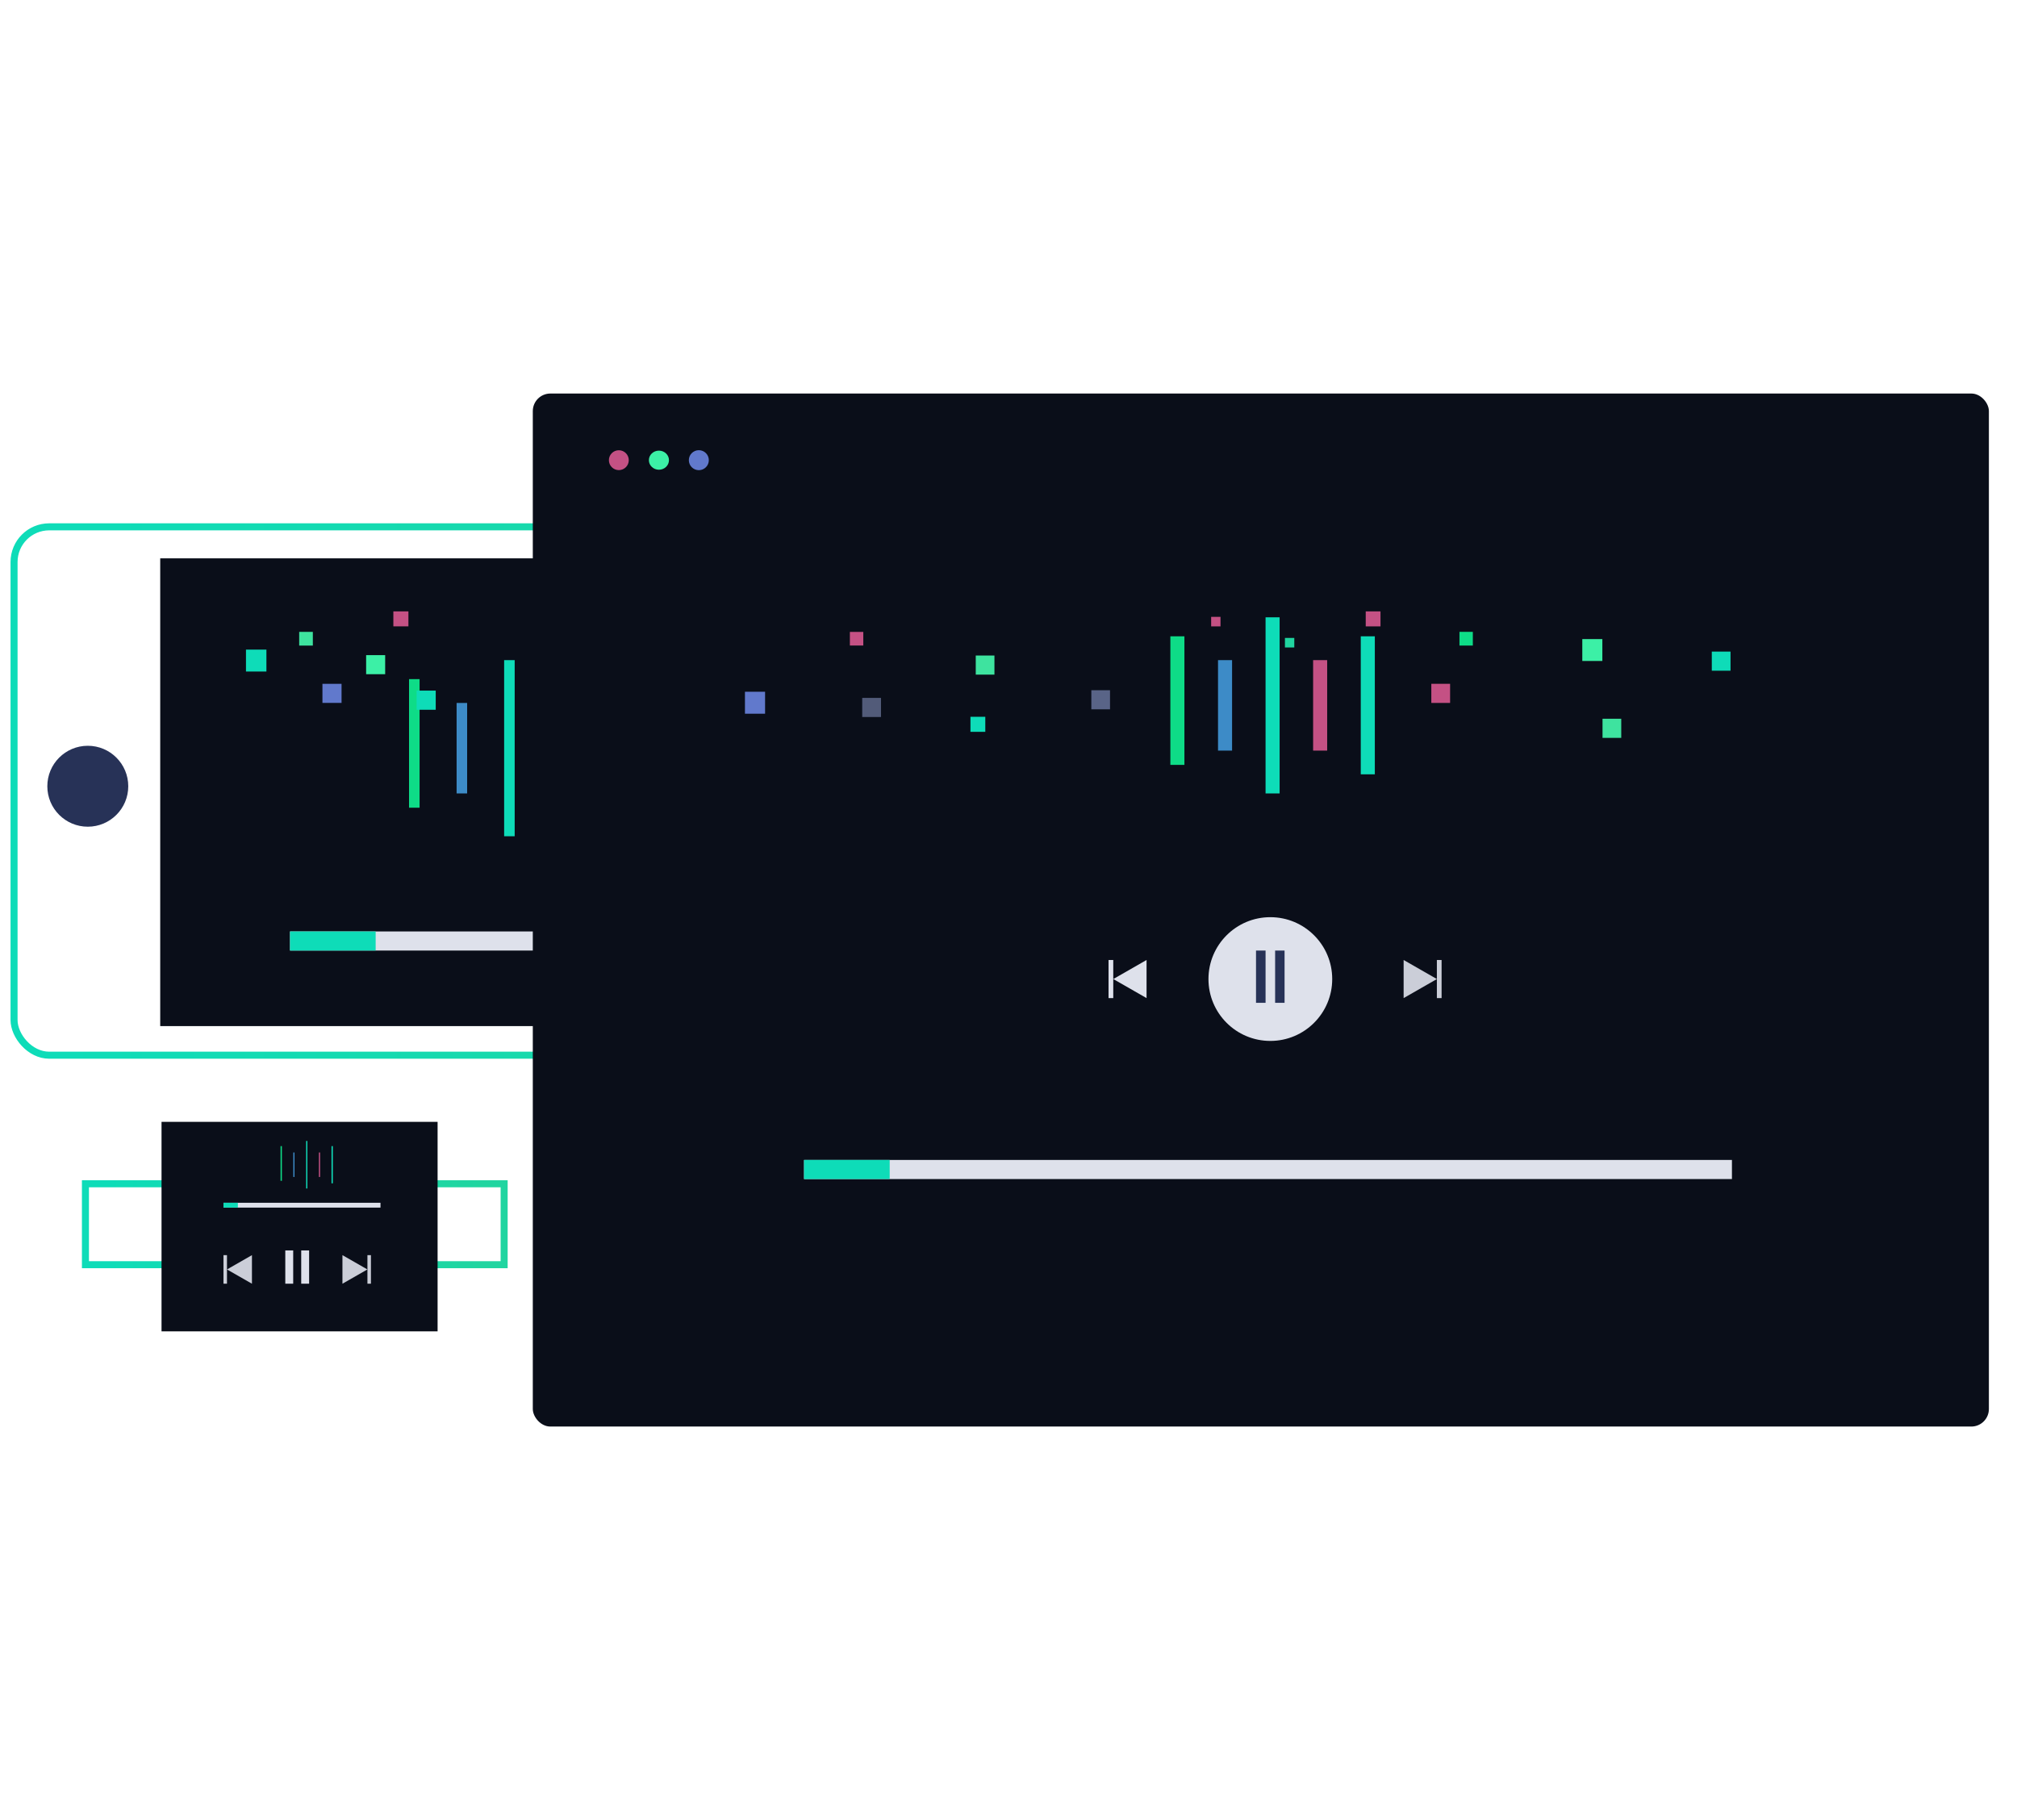 <?xml-stylesheet type="text/css" href="style.css"?>
<svg xmlns="http://www.w3.org/2000/svg" xmlns:xlink="http://www.w3.org/1999/xlink" preserveAspectRatio="xMidYMid" width="574" height="518" viewBox="0 0 574 312">

  <style>
    .cls-1 {
    stroke:url(#aqua);
    stroke-width: 2px;
    fill: none;
}

.cls-2 {
    fill: #273257;
}

.cls-3 {
    fill: #0a0e19;
}

.cls-15,
.cls-4 {
    fill: #c45184;
}

.cls-13,
.cls-5 {
    fill: #dee1eb;
}

.cls-17,
.cls-6 {
    fill: #0edcb8;
}

.cls-20,
.cls-7 {
    fill: #3cf0a6;
}

.cls-14,
.cls-8 {
    fill: #6179cc;
}

.cls-21,
.cls-9 {
    fill: #0edc87;
}

.cls-10 {
    fill: #3d8bc7;
}

.cls-11,
.cls-12 {
    fill: #cbced8;
}

.cls-11,
.cls-13,
.cls-14,
.cls-15,
.cls-16,
.cls-17,
.cls-18,
.cls-19,
.cls-20,
.cls-21,
.cls-22 {
    fill-rule: evenodd;
}

.cls-16 {
    fill: #525b79;
}

.cls-18 {
    fill: #596487;
}

.cls-19 {
    fill: #3ee39f;
}

.cls-22 {
    fill: #20d5a0;
}

.timer {
    animation-name: timer;
    animation-iteration-count: infinite;
    animation-duration: 40s;
}

@keyframes timer {
    0% {
        width: 0;
    }
    100% {
        width: 264.062px;
    }
}

.timer-2 {
    animation-name: timer-2;
    animation-iteration-count: infinite;
    animation-duration: 20s;
}

@keyframes timer-2 {
    0% {
        width: 0;
    }
    100% {
        width: 69.094px;
    }
}

.timer-3 {
    animation-name: timer-3;
    animation-iteration-count: infinite;
    animation-duration: 10s;
}

@keyframes timer-3 {
    0% {
        width: 0;
    }
    100% {
        width: 44.687px;
    }
}

.beat {
    transform-origin: center;
}

.beat-1 {
    animation-name: beat-1;
    animation-iteration-count: infinite;
    animation-duration: 0.5s;
    animation-timing-function: ease;
}

@keyframes beat-1 {
    25%,
    30% {
        transform: scaleY(0.6);
    }
    70% {
        transform: scaleY(1);
    }
}

.beat-2 {
    animation-name: beat-2;
    animation-iteration-count: infinite;
    animation-duration: 1s;
    animation-timing-function: ease-in-out;
}

@keyframes beat-2 {
    25%,
    30% {
        transform: scaleY(0.2);
    }
    70% {
        transform: scaleY(1);
    }
}

.beat-3 {
    animation-name: beat-3;
    animation-iteration-count: infinite;
    animation-duration: 0.6s;
    animation-timing-function: ease-in-out;
}

@keyframes beat-3 {
    25%,
    30% {
        transform: scaleY(0.5);
    }
    70% {
        transform: scaleY(1);
    }
}

.beat-4 {
    animation-name: beat-4;
    animation-iteration-count: infinite;
    animation-duration: 1.5s;
    animation-timing-function: ease-in-out;
}

@keyframes beat-4 {
    25%,
    30% {
        transform: scaleY(0.7);
    }
    70% {
        transform: scaleY(1);
    }
}

.blink {}

.blink-1 {
    animation-name: blink-1;
    animation-iteration-count: infinite;
    animation-duration: 2s;
    animation-timing-function: ease-in-out;
}

@keyframes blink-1 {
    0% {
        opacity: 1;
    }
    20% {
        opacity: 0;
    }
    40% {
        opacity: 1;
    }
    60% {
        opacity: 0;
    }
    80% {
        opacity: 1;
    }
    100%{
      opacity: 0;
    }
}
.blink-2 {
    animation:  blink-2 2s ease-in-out infinite;
    animation-delay: 0.4s;

}

@keyframes blink-2 {
    0% {
        opacity: 1;
            }
    20% {
        opacity: 0;
    }
    40% {
        opacity: 1;
    }
    60% {
        opacity: 0;
    }
    80% {
        opacity: 1;
    }
    100%{
      opacity: 0;
    }
}
.blink-3 {
    animation:  blink-3 2s ease-in-out infinite;
    animation-delay: 0.6s;

}

@keyframes blink-3 {
    0% {
        opacity: 1;
            }
    20% {
        opacity: 0;
    }
    40% {
        opacity: 1;
    }
    60% {
        opacity: 0;
    }
    80% {
        opacity: 1;
    }
    100%{
      opacity: 0;
    }
}
.blink-4 {
    animation:  blink-4 2s ease-in-out infinite;
    animation-delay: 0.8s;

}

@keyframes blink-4 {
    0% {
        opacity: 1;
            }
    20% {
        opacity: 0;
    }
    40% {
        opacity: 1;
    }
    60% {
        opacity: 0;
    }
    80% {
        opacity: 1;
    }
    100%{
      opacity: 0;
    }
}
  </style>
    <defs>
    <linearGradient id="aqua">
          <stop offset="5%" stop-color="#0edcb8" />
          <stop offset="95%" stop-color="#20d5a0" />
      </linearGradient>
      
      <linearGradient id="dark" x1="0%" y1="0%" x2="0%" y2="100%">
          <stop offset="25%" stop-color="#0a0c15" />
          <stop offset="75%" stop-color="#0b0e18" />
      </linearGradient>
  </defs>
  <g>
    <rect x="4" y="46.938" width="293.875" height="150.375" rx="10" ry="10" class="cls-1"/>
    <circle cx="24.984" cy="120.766" r="11.516" class="cls-2"/>
    <rect x="45.594" y="55.906" width="239.031" height="133.125" class="cls-3"/>
    <rect x="151.625" y="9" width="414.375" height="294" rx="5" ry="5" class="cls-3"/>
    <circle cx="176.109" cy="27.969" r="2.828" class="cls-4"/>
    <rect x="82.531" y="162.094" width="69.094" height="5.437" class="cls-5"/>
    <rect x="82.531" y="162.094" width="24.375" height="5.437" class="cls-6 timer-2"/>
    <ellipse cx="187.516" cy="27.969" rx="2.859" ry="2.719" class="cls-7"/>
    <circle cx="198.875" cy="27.969" r="2.844" class="cls-8"/>
    <rect x="24.313" y="233.906" width="119.156" height="23.032" class="cls-1"/>
    <rect x="45.969" y="216.281" width="78.562" height="59.625" class="cls-3"/>
    <rect x="360.156" y="72.688" width="4" height="50.126" class="cls-6 beat beat-3"/>
    <rect x="373.688" y="84.875" width="4" height="25.75" class="cls-4 beat beat-4"/>
    <rect x="333.063" y="78.094" width="4" height="36.594" class="cls-9 beat beat-1"/>
    <rect x="346.625" y="84.875" width="4" height="25.75" class="cls-10 beat beat-2"/>
    <rect x="387.25" y="78.094" width="4" height="39.281" class="cls-6 beat beat-2"/>
    <rect x="87.125" y="221.719" width="0.344" height="13.531" class="cls-6 beat beat-3"/>
    <rect x="90.75" y="225" width="0.344" height="6.969" class="cls-4 beat beat-2"/>
    <rect x="79.844" y="223.188" width="0.375" height="9.875" class="cls-9 beat beat-3"/>
    <rect x="83.469" y="225" width="0.344" height="6.969" class="cls-10 beat beat-4"/>
    <rect x="94.344" y="223.188" width="0.375" height="10.593" class="cls-6 beat beat-1"/>
    <rect x="143.469" y="84.875" width="3" height="50.125" class="cls-6 beat beat-3"/>
    <rect x="116.406" y="90.281" width="3" height="36.594" class="cls-9 beat beat-2"/>
    <rect x="129.938" y="97.063" width="3" height="25.751" class="cls-10 beat beat-1"/>
    <rect x="228.813" y="227.125" width="264.062" height="5.438" class="cls-5"/>
    <rect x="228.813" y="227.125" width="24.375" height="5.438" class="cls-6 timer"/>
    <rect x="63.594" y="239.313" width="44.687" height="1.375" class="cls-5"/>
    <rect x="63.594" y="239.313" width="4.094" height="1.375" class="cls-6 timer-3"/>
    <ellipse cx="361.515" cy="175.641" rx="17.609" ry="17.609" class="cls-5"/>
    <rect x="81.188" y="252.875" width="2.25" height="9.469" class="cls-5"/>
    <rect x="85.719" y="252.875" width="2.25" height="9.469" class="cls-5"/>
    <rect x="357.438" y="167.531" width="2.718" height="14.875" class="cls-2"/>
    <path d="M408.911,175.639 L399.446,181.064 L399.446,170.214 L408.911,175.639 Z" class="cls-11"/>
    <rect x="408.906" y="170.219" width="1.344" height="10.844" class="cls-12"/>
    <path d="M104.551,258.286 L97.452,262.355 L97.452,254.217 L104.551,258.286 Z" class="cls-11"/>
    <rect x="104.563" y="254.219" width="1" height="8.125" class="cls-12"/>
    <path d="M64.601,258.286 L71.700,262.355 L71.700,254.217 L64.601,258.286 Z" class="cls-11"/>
    <rect x="63.594" y="254.219" width="1" height="8.125" class="cls-12"/>
    <path d="M316.824,175.639 L326.289,181.064 L326.289,170.214 L316.824,175.639 Z" class="cls-13"/>
    <rect x="315.469" y="170.219" width="1.344" height="10.844" class="cls-5"/>
    <rect x="362.875" y="167.531" width="2.688" height="14.875" class="cls-2"/>
    <path d="M212.000,93.875 L217.726,93.875 L217.726,100.125 L212.000,100.125 L212.000,93.875 Z" class="cls-14 blink-1"/>
    <path d="M241.861,76.844 L245.678,76.844 L245.678,80.719 L241.861,80.719 L241.861,76.844 Z" class="cls-15 blink-4"/>
    <path d="M245.369,95.625 L250.719,95.625 L250.719,101.062 L245.369,101.062 L245.369,95.625 Z" class="cls-16 blink-2"/>
    <path d="M276.174,101.000 L280.397,101.000 L280.397,105.281 L276.174,105.281 L276.174,101.000 Z" class="cls-17 blink-4"/>
    <path d="M310.571,93.438 L315.890,93.438 L315.890,98.875 L310.571,98.875 L310.571,93.438 Z" class="cls-18 blink-1"/>
    <path d="M277.681,83.563 L283.000,83.563 L283.000,89.000 L277.681,89.000 L277.681,83.563 Z" class="cls-19 blink-3"/>
    <path d="M70.000,81.881 L75.817,81.881 L75.817,88.119 L70.000,88.119 L70.000,81.881 Z" class="cls-17 blink-2"/>
    <path d="M85.143,76.833 L89.029,76.833 L89.029,80.737 L85.143,80.737 L85.143,76.833 Z" class="cls-19 blink-4"/>
    <path d="M91.760,91.619 L97.200,91.619 L97.200,97.048 L91.760,97.048 L91.760,91.619 Z" class="cls-14 blink-1"/>
    <path d="M111.943,71.000 L116.229,71.000 L116.229,75.263 L111.943,75.263 L111.943,71.000 Z" class="cls-15 blink-3"/>
    <path d="M104.194,83.452 L109.612,83.452 L109.612,88.881 L104.194,88.881 L104.194,83.452 Z" class="cls-20 blink-3"/>
    <path d="M118.560,93.548 L124.000,93.548 L124.000,99.000 L118.560,99.000 L118.560,93.548 Z" class="cls-17 blink-1"/>
    <path d="M344.669,72.557 L347.333,72.557 L347.333,75.271 L344.669,75.271 L344.669,72.557 Z" class="cls-15 blink-1"/>
    <path d="M450.291,78.886 L456.000,78.886 L456.000,85.114 L450.291,85.114 L450.291,78.886 Z" class="cls-20 blink-2"/>
    <path d="M415.334,76.828 L419.141,76.828 L419.141,80.729 L415.334,80.729 L415.334,76.828 Z" class="cls-21 blink-4"/>
    <path d="M407.327,91.614 L412.670,91.614 L412.670,97.057 L407.327,97.057 L407.327,91.614 Z" class="cls-15 blink-2"/>
    <path d="M388.661,71.000 L392.863,71.000 L392.863,75.271 L388.661,75.271 L388.661,71.000 Z" class="cls-15 blink-3"/>
    <path d="M487.146,82.443 L492.475,82.443 L492.475,87.886 L487.146,87.886 L487.146,82.443 Z" class="cls-17 blink-3"/>
    <path d="M456.048,101.557 L461.377,101.557 L461.377,107.000 L456.048,107.000 L456.048,101.557 Z" class="cls-19 blink-1"/>
    <path d="M365.667,78.557 L368.331,78.557 L368.331,81.271 L365.667,81.271 L365.667,78.557 Z" class="cls-22 blink-2"/>
  </g>
</svg>
